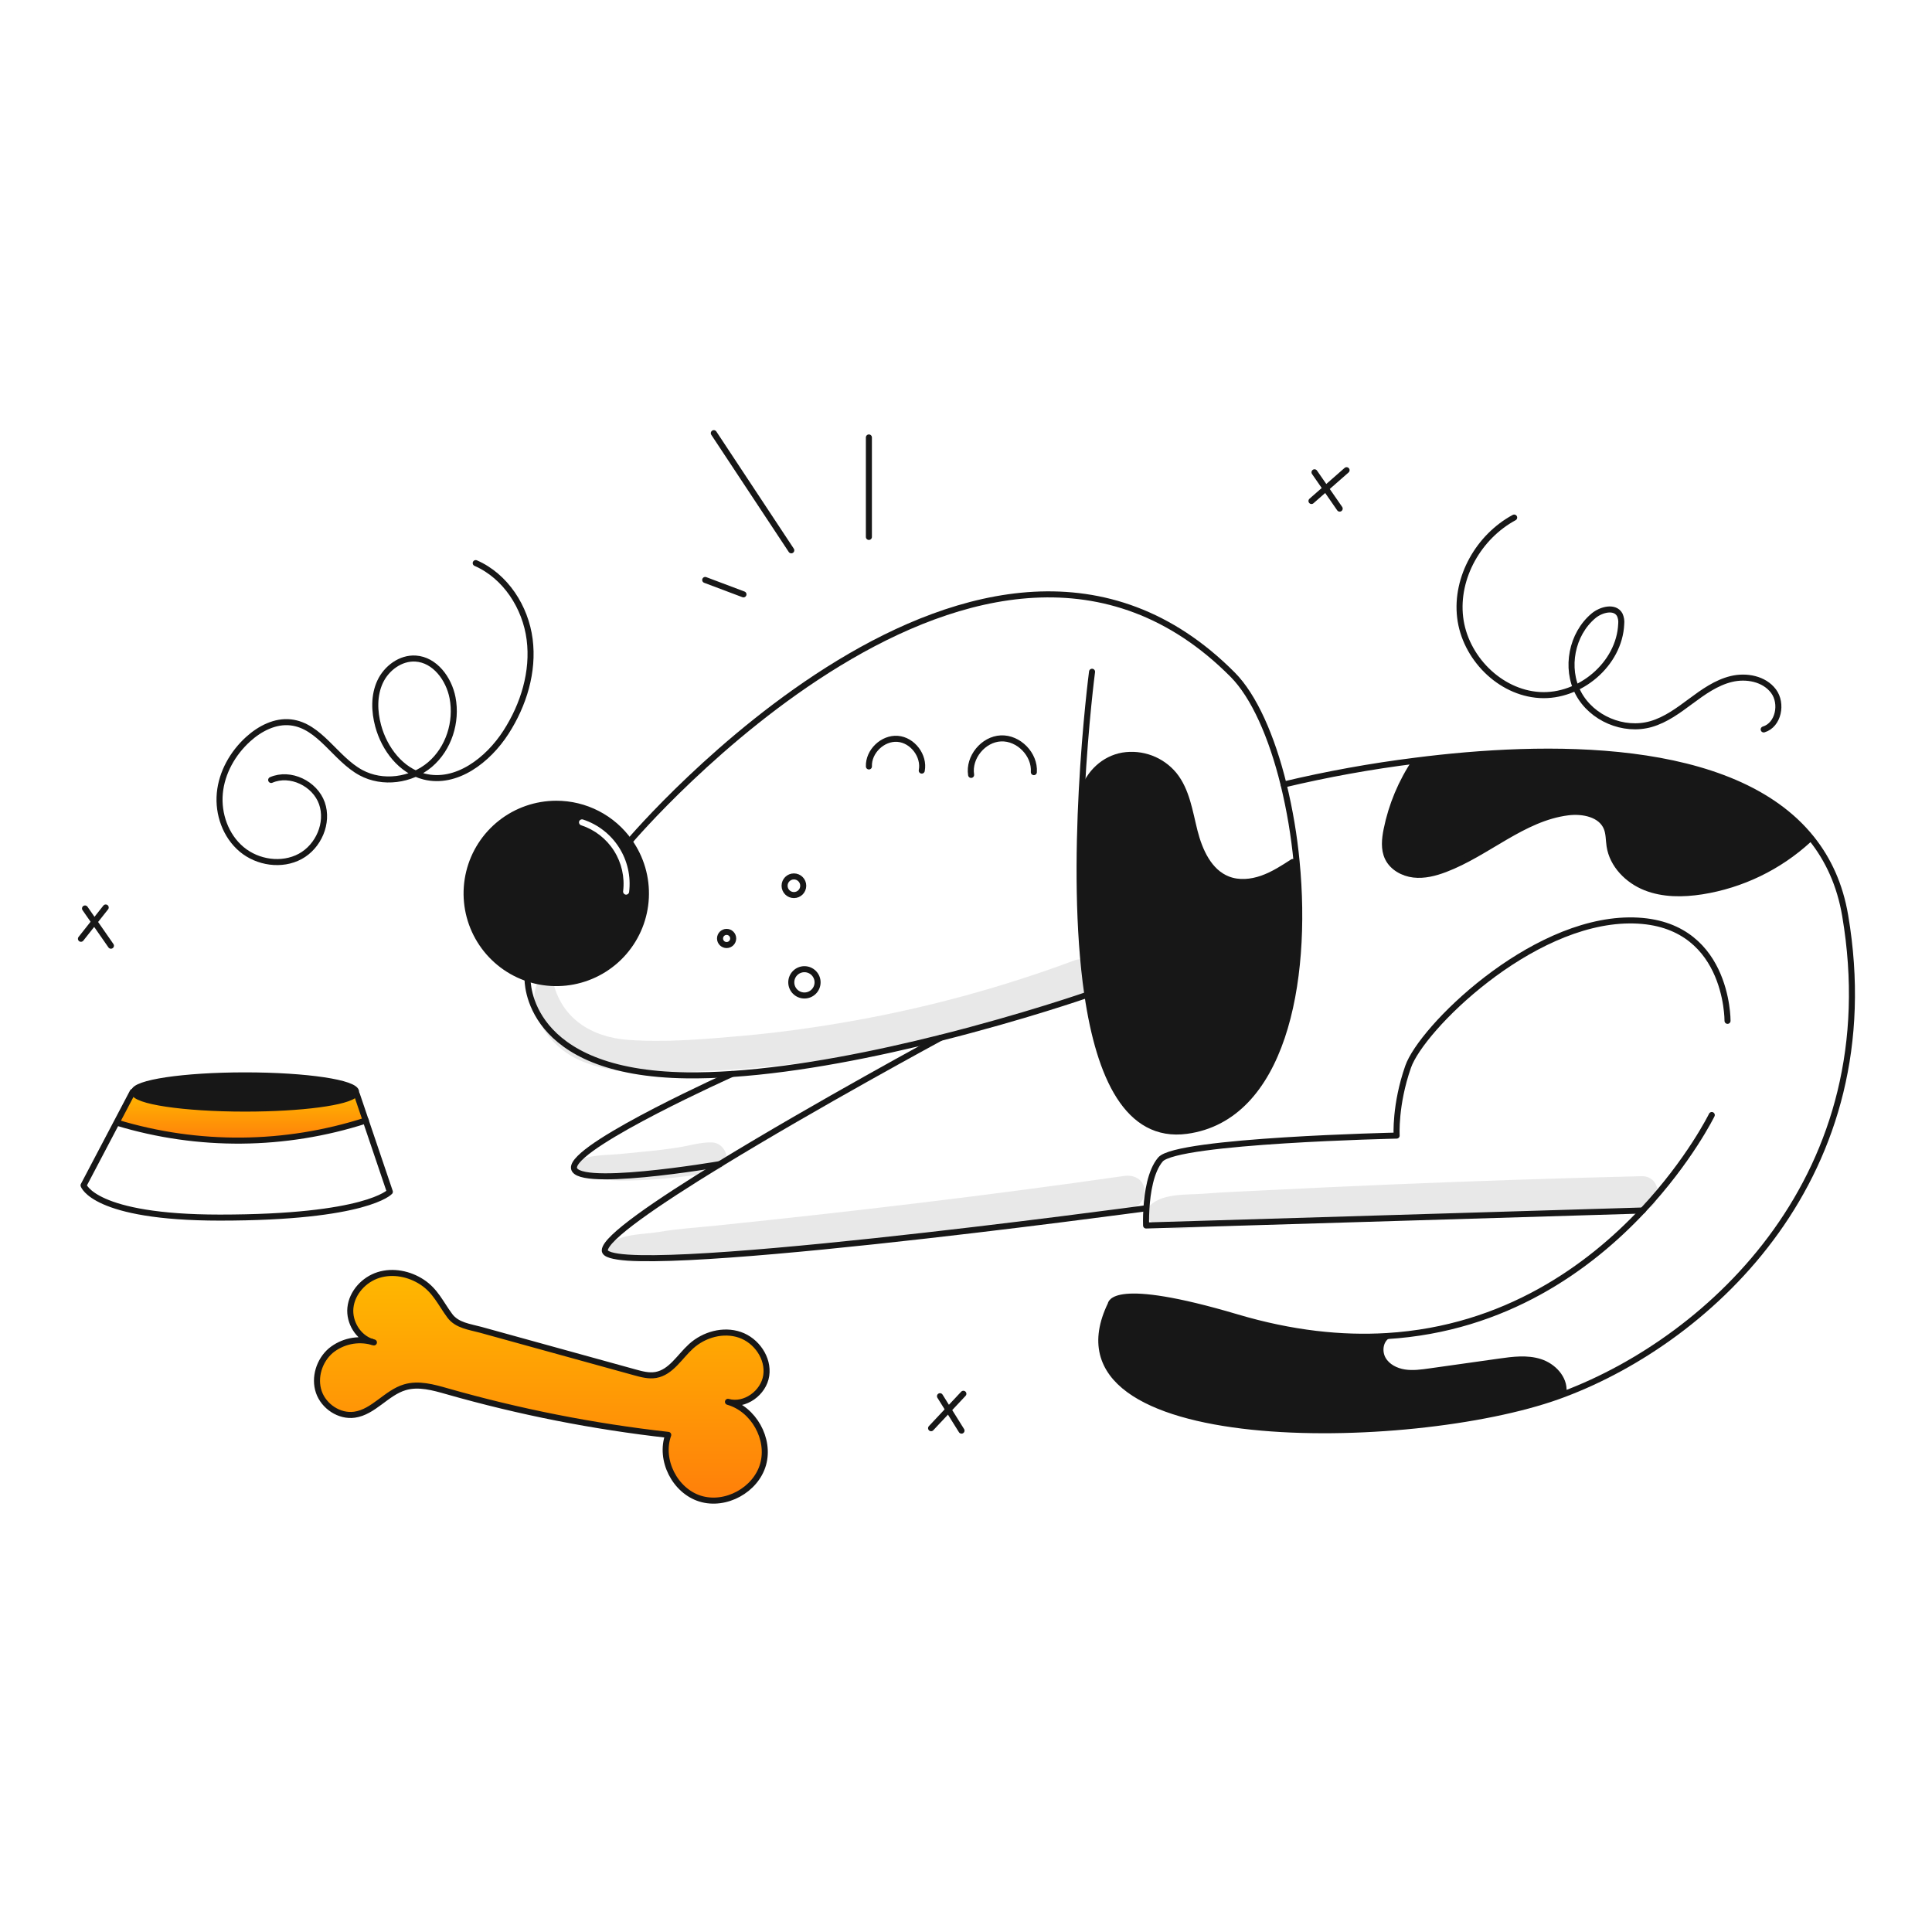 <svg width="960" height="960" viewBox="0 0 960 960" fill="none" xmlns="http://www.w3.org/2000/svg">
<g clip-path="url(#clip0_385_969)">
<path fill-rule="evenodd" clip-rule="evenodd" d="M320.912 446.134C321.403 436.16 318.53 426.309 312.753 418.163C308.644 412.346 303.196 407.603 296.869 404.335C290.542 401.066 283.522 399.367 276.4 399.381C266.413 399.382 256.717 402.739 248.866 408.911C241.015 415.084 235.466 423.715 233.108 433.419C230.75 443.123 231.72 453.338 235.863 462.425C240.006 471.512 247.081 478.943 255.954 483.527C264.826 488.111 274.981 489.582 284.79 487.703C294.598 485.825 303.491 480.705 310.041 473.167C316.592 465.629 320.42 456.109 320.912 446.134ZM289.66 407.202C288.872 406.945 288.026 407.376 287.769 408.163C287.512 408.951 287.943 409.798 288.731 410.054C295.479 412.252 301.253 416.728 305.065 422.715C308.877 428.701 310.49 435.827 309.626 442.871C309.526 443.694 310.111 444.442 310.933 444.543C311.755 444.644 312.503 444.059 312.604 443.236C313.552 435.501 311.782 427.677 307.596 421.103C303.41 414.53 297.07 409.615 289.66 407.202Z" fill="#171717"/>
<path d="M845.639 442.913C836.258 444.368 826.392 444.458 817.576 440.934C808.76 437.41 801.207 429.756 799.794 420.375C799.339 417.375 799.494 414.225 798.36 411.418C795.573 404.51 786.515 402.718 779.123 403.642C756.715 406.449 739.114 423.942 717.989 431.927C713.021 433.805 707.699 435.158 702.418 434.552C697.137 433.946 691.895 431.038 689.593 426.252C687.523 421.952 688.068 416.87 689.007 412.185C691.472 400.057 696.297 388.532 703.207 378.265L703.177 378.003C767.35 369.793 861.131 367.794 900.221 416.78L898.646 417.325C883.876 430.878 865.439 439.778 845.639 442.913V442.913Z" fill="#171717"/>
<path d="M644.274 428.13C650.161 488.789 637.054 555.437 589.683 561.899C560.247 565.908 546.283 534.776 540.324 494.299C535.578 462.106 535.901 424.016 537.524 393.015L538.17 393.045C541.29 384.068 548.521 377.07 557.881 375.434C562.589 374.666 567.415 375.142 571.882 376.814C576.35 378.486 580.302 381.297 583.349 384.967C589.69 392.793 591.104 403.335 593.578 413.09C596.052 422.845 600.758 433.29 610.139 436.931C615.532 439.031 621.661 438.456 627.124 436.538C632.587 434.62 637.485 431.448 642.342 428.308L644.274 428.13Z" fill="#171717"/>
<path d="M765.239 676.755C771.712 678.825 777.468 684.824 776.892 691.589L777.286 692.66C776.286 693.033 775.286 693.407 774.297 693.76C700.874 720.137 515.553 722.994 551.906 648.147C551.906 648.147 552.139 636.03 614.626 654.56C641.961 662.668 666.762 665.233 689.109 663.88V663.921C685.615 666.395 685.06 671.757 687.209 675.463C689.358 679.169 693.571 681.289 697.792 681.956C702.013 682.623 706.335 682.026 710.566 681.421C722.055 679.807 733.548 678.188 745.043 676.563C751.768 675.614 758.766 674.685 765.239 676.755Z" fill="#171717"/>
<path d="M158.434 691.69C155.96 684.521 158.626 676.038 164.382 671.11C167.195 668.819 170.513 667.23 174.061 666.473C177.609 665.717 181.287 665.814 184.79 666.758C185.123 666.869 185.456 666.958 185.8 667.041C185.466 666.941 185.133 666.841 184.79 666.758C177.964 664.597 173.39 657.024 174.116 649.858C174.874 642.325 180.831 635.822 188.052 633.549C195.273 631.276 203.401 632.923 209.732 637.074C216.417 641.456 219.002 647.727 223.532 653.826C227.117 658.643 233.408 659.269 238.881 660.774C247.393 663.128 255.91 665.481 264.43 667.833C281.454 672.529 298.483 677.231 315.516 681.94C318.899 682.869 322.416 683.808 325.877 683.212C333.43 681.899 337.712 674.103 343.397 668.953C349.849 663.097 359.412 660.441 367.652 663.268C375.892 666.095 382.012 674.861 380.752 683.485C379.492 692.109 370.108 698.945 361.727 696.562C374.44 700.146 382.791 714.97 379.176 727.674C375.561 740.378 360.555 748.587 347.943 744.674C335.331 740.761 327.575 725.417 332.043 712.986C294.891 708.824 258.15 701.58 222.2 691.327C215.334 689.368 208.023 687.298 201.176 689.327C191.987 692.044 185.635 701.627 176.143 702.96C168.633 704.01 160.9 698.86 158.434 691.69Z" fill="url(#paint0_linear_385_969)"/>
<path d="M176.964 542.601C176.947 542.993 176.789 543.366 176.519 543.651C173.066 547.711 149.871 550.851 121.757 550.851C91.271 550.851 66.551 547.151 66.551 542.601V542.591C66.592 538.037 91.292 534.351 121.757 534.351C152.254 534.353 176.964 538.049 176.964 542.601Z" fill="#171717"/>
<path d="M66.55 542.6C66.55 547.154 91.27 550.85 121.756 550.85C149.87 550.85 173.065 547.71 176.518 543.65L177.318 543.781L181.729 556.8C141.621 569.714 98.528 570.091 58.199 557.88L57.947 557.749L65.947 542.531L66.553 542.592L66.55 542.6Z" fill="url(#paint1_linear_385_969)"/>
<path d="M312.753 418.163C318.53 426.309 321.403 436.16 320.912 446.134C320.42 456.109 316.592 465.629 310.041 473.167C303.491 480.705 294.598 485.825 284.79 487.703C274.981 489.582 264.826 488.111 255.954 483.527C247.081 478.943 240.006 471.512 235.863 462.425C231.72 453.338 230.75 443.123 233.108 433.419C235.466 423.715 241.015 415.084 248.866 408.911C256.717 402.739 266.413 399.382 276.4 399.381C283.522 399.367 290.542 401.066 296.869 404.335C303.196 407.603 308.644 412.346 312.753 418.163V418.163Z" stroke="#171717" stroke-width="3" stroke-linecap="round" stroke-linejoin="round"/>
<path d="M312.742 418.174L312.752 418.164C314.388 416.235 489.045 211.072 612.494 335.228C623.077 345.872 631.943 365.906 637.82 389.839C640.883 402.432 643.039 415.229 644.273 428.131C650.16 488.79 637.053 555.438 589.682 561.9C560.246 565.909 546.282 534.777 540.323 494.3C535.577 462.107 535.9 424.017 537.523 393.016C539.3 359.177 542.632 333.79 542.632 333.79" stroke="#171717" stroke-width="3" stroke-linecap="round" stroke-linejoin="round"/>
<path d="M262.141 486.134V486.144C262.111 487.033 260.899 533.393 341.381 534.333C348.581 534.413 356.064 534.171 363.718 533.656C397.89 531.364 435.618 523.656 467.405 515.671C508.949 505.23 540.324 494.304 540.324 494.304" stroke="#171717" stroke-width="3" stroke-linecap="round" stroke-linejoin="round"/>
<path d="M816.234 601.494C789.929 629.557 748.052 660.326 689.109 663.88C666.762 665.233 641.961 662.668 614.626 654.56C552.139 636.03 551.906 648.147 551.906 648.147C515.553 722.994 700.874 720.137 774.297 693.76C775.286 693.407 776.286 693.033 777.286 692.66C850.174 665.16 938.654 583.651 916.862 454.971C914.277 439.692 908.462 427.11 900.22 416.78C861.13 367.794 767.349 369.793 703.176 378C681.191 380.748 659.373 384.699 637.821 389.835" stroke="#171717" stroke-width="3" stroke-linecap="round" stroke-linejoin="round"/>
<path d="M850.568 554.054C850.568 554.054 839.468 576.724 816.244 601.495" stroke="#171717" stroke-width="3" stroke-linecap="round" stroke-linejoin="round"/>
<path d="M858.399 507.248C858.399 507.248 858.884 456.879 809.453 457.354C760.022 457.829 706.346 511.045 699.691 530.06C693.036 549.075 693.986 564.272 693.986 564.272C693.986 564.272 584.699 566.646 576.615 576.148C571.708 581.924 570.132 592.759 569.658 600.393C569.335 605.341 569.486 608.936 569.486 608.936L816.233 601.494H816.243" stroke="#171717" stroke-width="3" stroke-linecap="round" stroke-linejoin="round"/>
<path d="M467.404 515.67C467.404 515.67 405.947 548.883 357.628 578.46C326.428 597.566 300.695 615.147 300.513 621.296C300.038 636.979 569.446 600.383 569.446 600.383" stroke="#171717" stroke-width="3" stroke-linecap="round" stroke-linejoin="round"/>
<path d="M363.717 533.655C363.717 533.655 288.87 567.241 285.317 579.355C281.764 591.469 357.63 578.455 357.63 578.455" stroke="#171717" stroke-width="3" stroke-linecap="round" stroke-linejoin="round"/>
<path d="M184.79 666.759C185.123 666.87 185.456 666.959 185.8 667.042C185.466 666.941 185.133 666.84 184.79 666.759Z" stroke="#171717" stroke-width="3" stroke-linecap="round" stroke-linejoin="round"/>
<path d="M184.79 666.758C181.287 665.814 177.609 665.716 174.061 666.473C170.513 667.23 167.195 668.819 164.382 671.11C158.626 676.038 155.96 684.521 158.434 691.69C160.908 698.859 168.634 704.01 176.146 702.96C185.638 701.627 191.99 692.044 201.179 689.327C208.026 687.298 215.337 689.368 222.203 691.327C258.151 701.579 294.89 708.824 332.04 712.987C327.577 725.418 335.322 740.777 347.94 744.675C360.558 748.573 375.558 740.375 379.173 727.675C382.788 714.975 374.437 700.147 361.724 696.563C370.105 698.946 379.486 692.109 380.749 683.486C382.012 674.863 375.891 666.097 367.649 663.269C359.407 660.441 349.849 663.098 343.394 668.954C337.709 674.104 333.427 681.9 325.874 683.213C322.41 683.813 318.896 682.87 315.513 681.941C298.487 677.235 281.458 672.533 264.427 667.834C255.903 665.482 247.387 663.129 238.878 660.775C233.405 659.275 227.114 658.644 223.529 653.827C218.995 647.727 216.41 641.457 209.729 637.075C203.398 632.924 195.259 631.275 188.049 633.55C180.839 635.825 174.871 642.326 174.113 649.859C173.389 657.024 177.964 664.6 184.79 666.758Z" stroke="#171717" stroke-width="3" stroke-linecap="round" stroke-linejoin="round"/>
<path d="M65.944 542.531L57.944 557.749L41.524 588.983C41.524 588.983 46.513 605.018 109.242 605.018C182.312 605.018 193.713 592.194 193.713 592.194L181.729 556.8L177.316 543.783" stroke="#171717" stroke-width="3" stroke-linecap="round" stroke-linejoin="round"/>
<path d="M66.551 542.593C66.592 538.039 91.292 534.353 121.757 534.353C152.257 534.353 176.964 538.053 176.964 542.603C176.947 542.995 176.789 543.368 176.519 543.653C173.066 547.713 149.871 550.853 121.757 550.853C91.271 550.853 66.551 547.153 66.551 542.603V542.593Z" stroke="#171717" stroke-width="3" stroke-linecap="round" stroke-linejoin="round"/>
<path d="M431.759 380.841C431.476 373.399 438.606 366.553 446.038 367.128C453.47 367.703 459.438 375.58 458.014 382.901" stroke="#171717" stroke-width="3" stroke-linecap="round" stroke-linejoin="round"/>
<path d="M482.542 385.041C481.168 376.341 488.55 367.299 497.355 366.905C506.16 366.511 514.32 374.872 513.714 383.668" stroke="#171717" stroke-width="3" stroke-linecap="round" stroke-linejoin="round"/>
<path d="M58.199 557.88C98.528 570.091 141.62 569.714 181.729 556.8C181.749 556.79 181.77 556.79 181.79 556.78" stroke="#171717" stroke-width="3" stroke-linecap="round" stroke-linejoin="round"/>
<path d="M538.173 393.05C541.293 384.073 548.524 377.075 557.884 375.439C562.592 374.671 567.418 375.147 571.885 376.819C576.352 378.491 580.305 381.302 583.352 384.972C589.693 392.798 591.107 403.34 593.581 413.095C596.055 422.85 600.761 433.295 610.142 436.936C615.535 439.036 621.664 438.461 627.127 436.543C632.59 434.625 637.488 431.453 642.345 428.313" stroke="#171717" stroke-width="3" stroke-linecap="round" stroke-linejoin="round"/>
<path d="M703.205 378.266C696.295 388.532 691.47 400.058 689.005 412.186C688.066 416.871 687.521 421.951 689.591 426.253C691.891 431.039 697.144 433.937 702.416 434.553C707.688 435.169 713.016 433.806 717.987 431.928C739.112 423.94 756.713 406.45 779.121 403.643C786.513 402.714 795.571 404.511 798.358 411.419C799.489 414.226 799.337 417.376 799.792 420.376C801.205 429.757 808.769 437.421 817.574 440.935C826.379 444.449 836.256 444.369 845.637 442.914C865.436 439.778 883.872 430.878 898.642 417.326" stroke="#171717" stroke-width="3" stroke-linecap="round" stroke-linejoin="round"/>
<path d="M689.109 663.921C685.615 666.395 685.06 671.757 687.209 675.463C689.358 679.169 693.571 681.289 697.792 681.956C702.013 682.623 706.335 682.026 710.566 681.421C722.055 679.807 733.548 678.188 745.043 676.563C751.768 675.614 758.766 674.685 765.243 676.755C771.72 678.825 777.472 684.824 776.896 691.589" stroke="#171717" stroke-width="3" stroke-linecap="round" stroke-linejoin="round"/>
<path d="M134.744 387.561C144.244 383.424 156.487 389.336 159.944 399.107C163.401 408.878 158.281 420.63 149.159 425.552C140.037 430.474 128.032 428.693 120.082 422.042C112.132 415.391 108.265 404.507 109.223 394.186C110.181 383.865 115.642 374.229 123.323 367.269C129.112 362.023 136.713 358.069 144.475 358.949C158.909 360.591 166.565 377.006 179.339 383.924C190.102 389.754 204.332 387.838 213.658 379.91C222.984 371.982 227.182 358.735 224.867 346.716C223.049 337.28 216.102 327.835 206.51 327.235C199.069 326.77 192.033 331.989 188.883 338.747C185.733 345.505 185.963 353.437 187.904 360.636C191.004 372.136 199.231 382.986 210.788 385.871C226.781 389.863 242.534 377.671 251.445 363.798C260.193 350.185 265.245 333.76 263.178 317.711C261.111 301.662 251.209 286.287 236.384 279.803" stroke="#171717" stroke-width="3" stroke-linecap="round" stroke-linejoin="round"/>
<path d="M55.117 469.914L42.248 451.414" stroke="#171717" stroke-width="3" stroke-linecap="round" stroke-linejoin="round"/>
<path d="M40.223 466.473L52.523 450.933" stroke="#171717" stroke-width="3" stroke-linecap="round" stroke-linejoin="round"/>
<path d="M665.679 252.727L653.173 234.682" stroke="#171717" stroke-width="3" stroke-linecap="round" stroke-linejoin="round"/>
<path d="M651.667 248.942L669.107 233.642" stroke="#171717" stroke-width="3" stroke-linecap="round" stroke-linejoin="round"/>
<path d="M477.77 710.873L467.078 693.766" stroke="#171717" stroke-width="3" stroke-linecap="round" stroke-linejoin="round"/>
<path d="M462.649 709.662L478.694 692.562" stroke="#171717" stroke-width="3" stroke-linecap="round" stroke-linejoin="round"/>
<path d="M394.489 444.757C397.048 444.757 399.122 442.683 399.122 440.124C399.122 437.565 397.048 435.491 394.489 435.491C391.931 435.491 389.856 437.565 389.856 440.124C389.856 442.683 391.931 444.757 394.489 444.757Z" stroke="#171717" stroke-width="3" stroke-linecap="round" stroke-linejoin="round"/>
<path d="M361.047 469.588C362.852 469.588 364.314 468.125 364.314 466.321C364.314 464.516 362.852 463.054 361.047 463.054C359.243 463.054 357.78 464.516 357.78 466.321C357.78 468.125 359.243 469.588 361.047 469.588Z" stroke="#171717" stroke-width="3" stroke-linecap="round" stroke-linejoin="round"/>
<path d="M399.717 494.654C403.325 494.654 406.251 491.729 406.251 488.12C406.251 484.511 403.325 481.586 399.717 481.586C396.108 481.586 393.183 484.511 393.183 488.12C393.183 491.729 396.108 494.654 399.717 494.654Z" stroke="#171717" stroke-width="3" stroke-linecap="round" stroke-linejoin="round"/>
<path d="M431.747 266.793V217.372" stroke="#171717" stroke-width="3" stroke-linecap="round" stroke-linejoin="round"/>
<path d="M393.182 273.446L354.691 215.236" stroke="#171717" stroke-width="3" stroke-linecap="round" stroke-linejoin="round"/>
<path d="M369.423 295.337L350.415 288.179" stroke="#171717" stroke-width="3" stroke-linecap="round" stroke-linejoin="round"/>
<path d="M752.382 257.17C734.81 266.651 723.193 286.95 725.542 306.778C727.891 326.606 745.069 344.131 764.999 345.354C784.929 346.577 804.721 329.989 805.574 310.041C805.746 308.484 805.492 306.909 804.841 305.484C802.447 301.099 795.625 302.795 791.795 306.003C780.967 315.075 777.666 331.978 784.284 344.457C790.902 356.936 806.749 363.685 820.333 359.808C827.725 357.699 834.033 352.963 840.213 348.384C846.393 343.805 852.825 339.189 860.298 337.384C867.771 335.579 876.608 337.253 881.228 343.398C885.848 349.543 883.734 360.239 876.37 362.447" stroke="#171717" stroke-width="3" stroke-linecap="round" stroke-linejoin="round"/>
<g opacity="0.1">
<path d="M267.9 486.423C259.789 502.355 273.2 520.21 287.743 526.711C306.118 534.926 327.421 533.241 347.037 532.395C388.933 530.638 430.548 524.695 471.261 514.655C494.129 508.975 516.664 502.026 538.761 493.84C543.152 492.216 546.135 487.964 544.818 483.172C543.659 478.956 538.562 475.472 534.15 477.115C498.515 490.411 461.755 500.469 424.316 507.168C405.916 510.449 387.283 513.09 368.662 514.72C350.076 516.346 330.835 518.076 312.186 516.712C293.74 515.364 278.824 505.97 274.667 487.312C273.99 484.276 269.327 483.621 267.898 486.428L267.9 486.423Z" fill="#171717"/>
</g>
<g opacity="0.1">
<path d="M302.382 623.748C308.64 628.239 318.274 626.568 325.473 626.201C334.011 625.766 342.492 625.22 351.018 624.462C368.044 622.95 385.064 621.362 402.065 619.584C436.404 615.998 470.7 612.029 504.953 607.677C524.264 605.225 543.56 602.654 562.841 599.964C567.183 599.364 569.557 593.816 568.505 589.989C567.224 585.328 562.882 583.7 558.529 584.325C491.176 593.992 423.611 602.008 355.929 608.99C346.471 609.966 336.887 610.526 327.515 612.137C319.315 613.548 308.063 612.775 301.794 619.184C301.488 619.503 301.258 619.886 301.119 620.305C300.981 620.724 300.938 621.169 300.995 621.607C301.051 622.045 301.205 622.465 301.445 622.835C301.685 623.206 302.005 623.518 302.382 623.748V623.748Z" fill="#171717"/>
</g>
<g opacity="0.1">
<path d="M570.938 606.016C577.181 612.831 591.855 609.965 600.104 609.635C610.077 609.235 620.046 608.589 630.016 608.089C650.624 607.057 671.237 606.114 691.853 605.262C733.086 603.556 774.332 602.209 815.59 601.222C826.371 600.962 826.411 584.175 815.59 584.441C774.001 585.459 732.423 586.838 690.856 588.576C670.24 589.442 649.627 590.397 629.019 591.439C618.719 591.961 608.389 592.317 598.11 593.139C589.41 593.833 575.942 592.612 570.219 600.45C568.994 602.129 569.656 604.619 570.938 606.017V606.016Z" fill="#171717"/>
</g>
<g opacity="0.1">
<path d="M286.113 581.948C296.287 587.356 309.707 586.864 320.949 586.277C326.97 585.963 332.988 585.457 338.971 584.703C345.16 583.923 351.892 583.457 357.562 580.777C364.288 577.596 360.422 567.991 354.013 567.677C348.477 567.404 342.485 569.307 337.002 570.157C331.354 571.032 325.692 571.745 320.002 572.238C314.589 572.706 309.222 573.446 303.796 573.723C297.82 574.029 292.446 574.403 286.812 576.639C284.666 577.491 283.712 580.67 286.118 581.951L286.113 581.948Z" fill="#171717"/>
</g>
</g>
<defs>
<linearGradient id="paint0_linear_385_969" x1="269.213" y1="632.523" x2="269.213" y2="745.657" gradientUnits="userSpaceOnUse">
<stop stop-color="#FFB800"/>
<stop offset="1" stop-color="#FF7F0A"/>
</linearGradient>
<linearGradient id="paint1_linear_385_969" x1="119.838" y1="542.531" x2="119.838" y2="566.77" gradientUnits="userSpaceOnUse">
<stop stop-color="#FFB800"/>
<stop offset="1" stop-color="#FF7F0A"/>
</linearGradient>
<clipPath id="clip0_385_969">
<rect width="884" height="535" fill="white" transform="translate(38 213)"/>
</clipPath>
</defs>
</svg>
